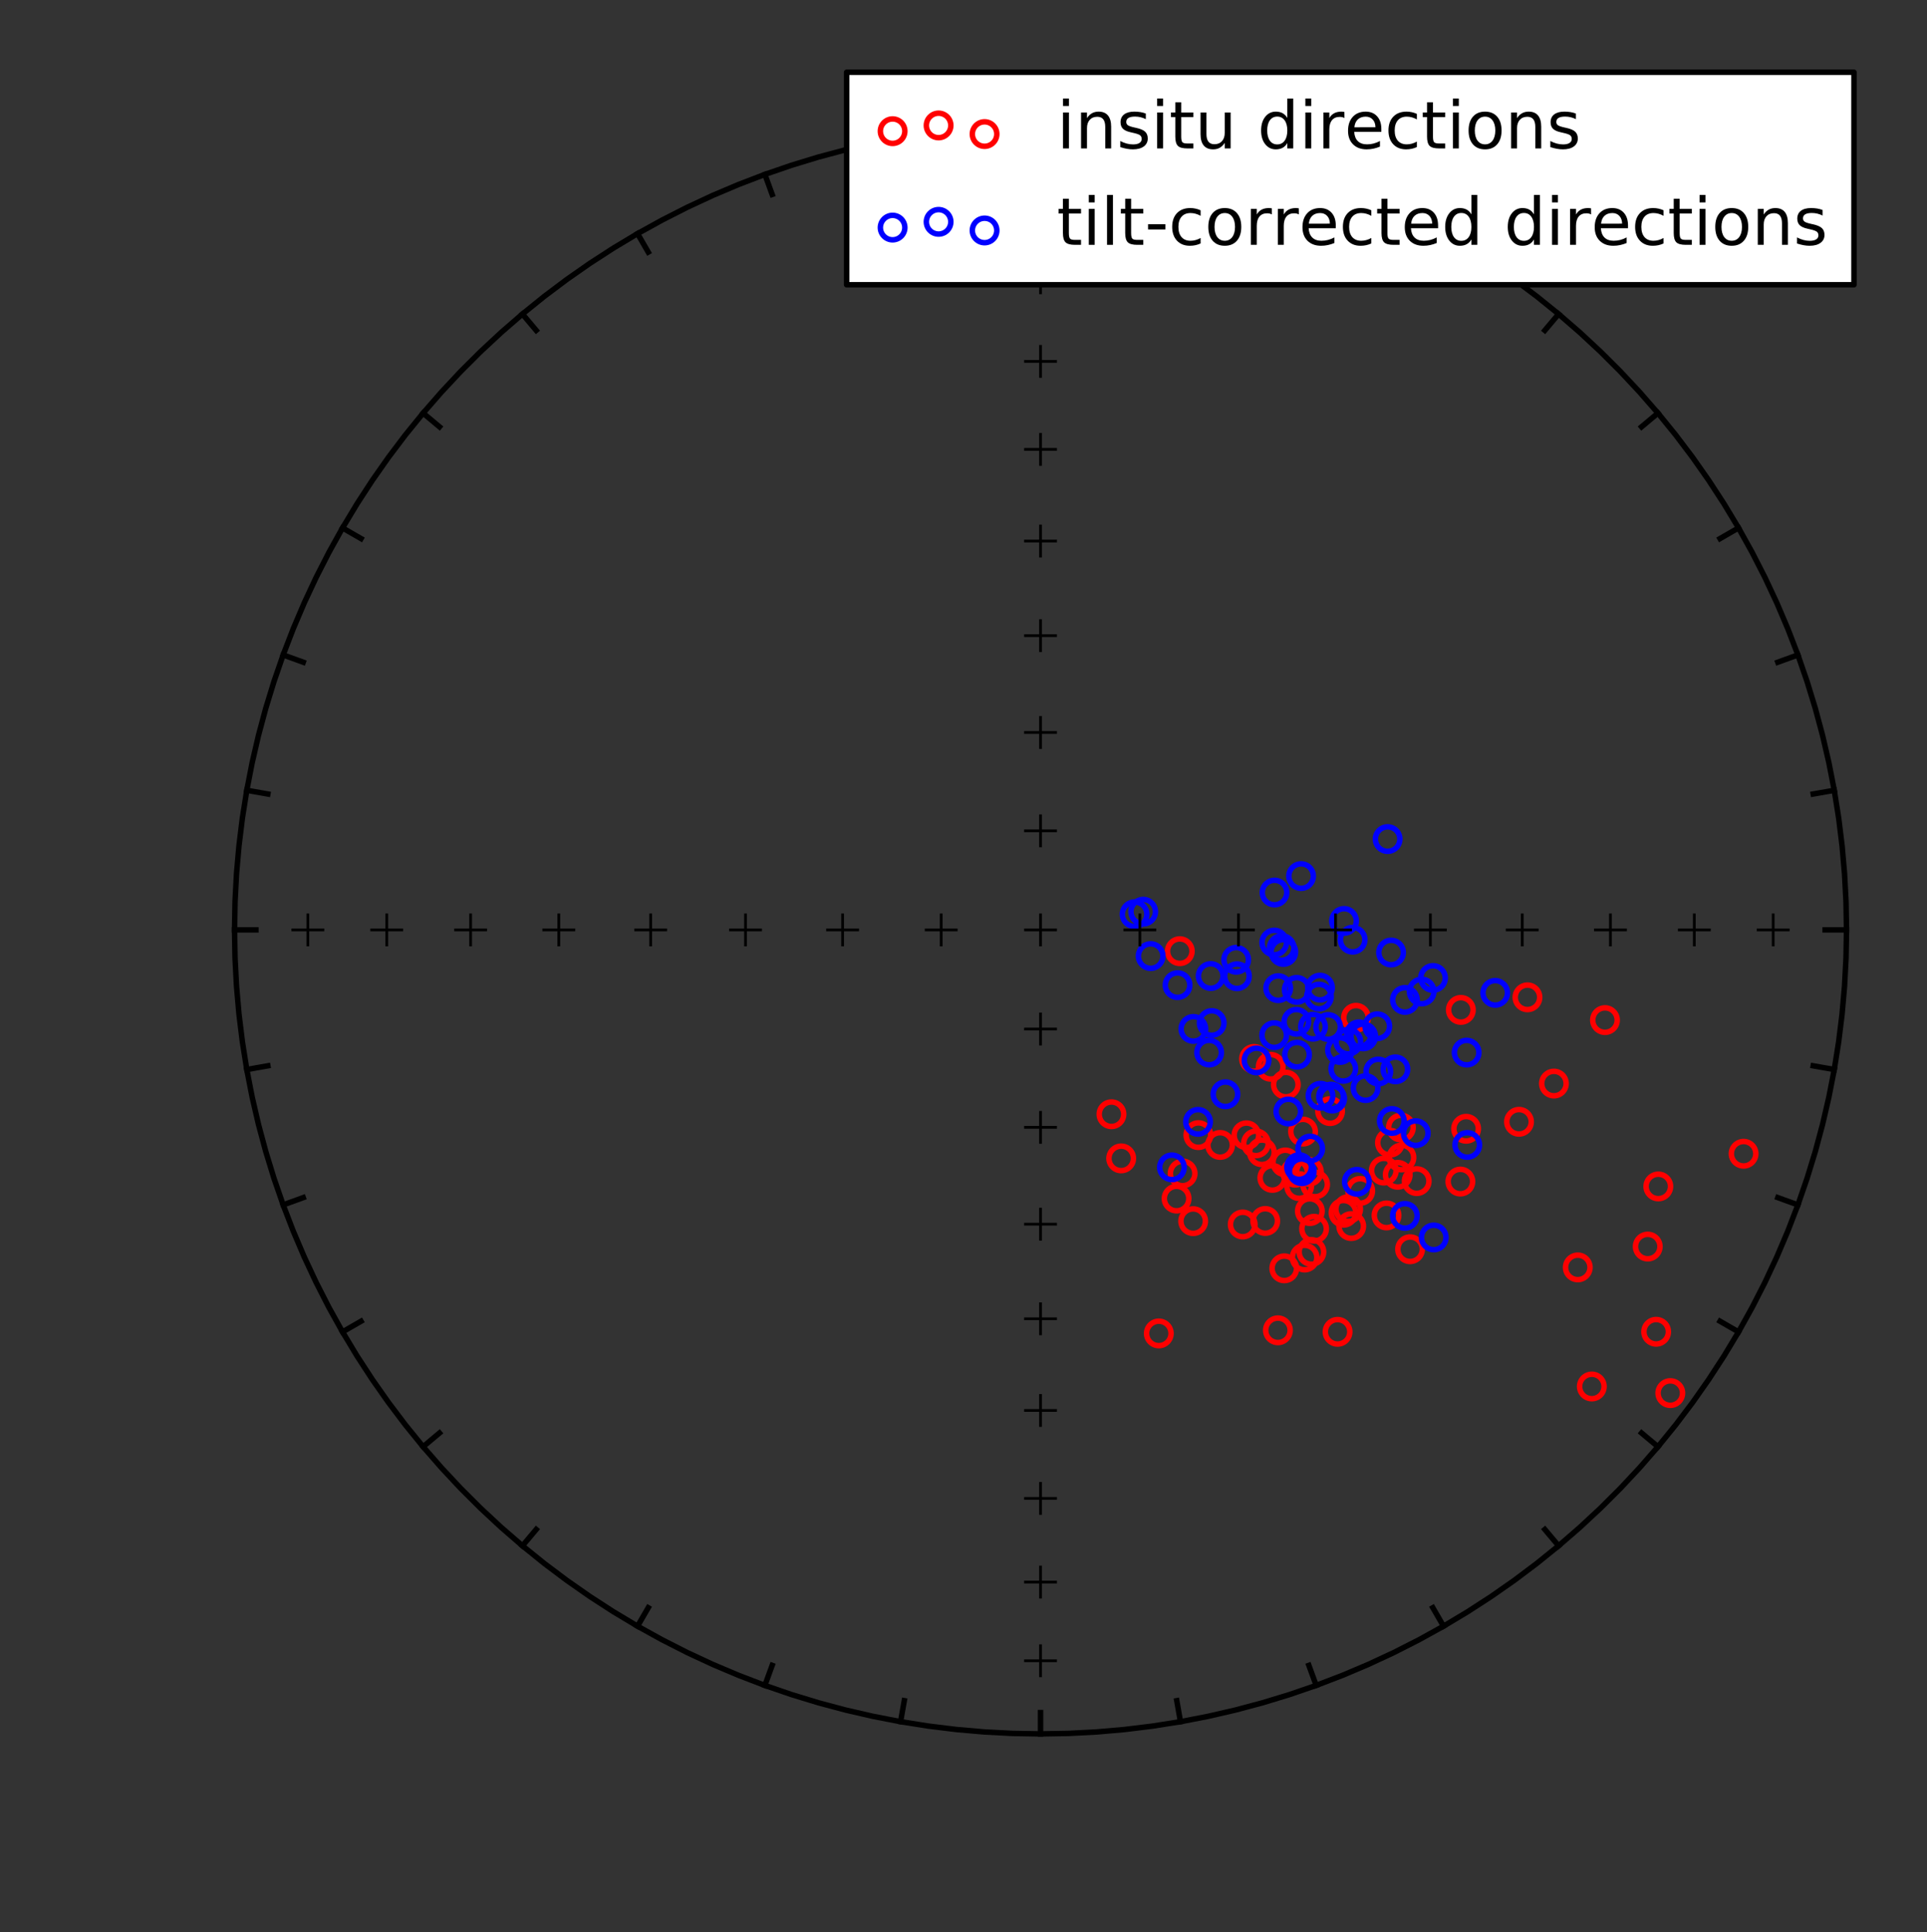 <?xml version="1.0" encoding="utf-8" standalone="no"?>
<!DOCTYPE svg PUBLIC "-//W3C//DTD SVG 1.1//EN"
  "http://www.w3.org/Graphics/SVG/1.1/DTD/svg11.dtd">
<!-- Created with matplotlib (http://matplotlib.org/) -->
<svg height="353pt" version="1.1" viewBox="0 0 352 353" width="352pt" xmlns="http://www.w3.org/2000/svg" xmlns:xlink="http://www.w3.org/1999/xlink">
 <rect x="0" y="0" width="352" height="353" fill="#333333" stroke="none"/>
 <defs>
  <style type="text/css">
*{stroke-linecap:butt;stroke-linejoin:round;stroke-miterlimit:100000;}
  </style>
 </defs>
 <g id="figure_1">
  <g id="patch_1">
   <path d="M 0 353.478 
L 352.449 353.478 
L 352.449 0 
L 0 0 
L 0 353.478 
z
" style="fill:none;"/>
  </g>
  <g id="axes_1">
   <g id="PathCollection_1">
    <defs>
     <path d="M 0 2.236 
C 0.593 2.236 1.162 2 1.581 1.581 
C 2 1.162 2.236 0.593 2.236 0 
C 2.236 -0.593 2 -1.162 1.581 -1.581 
C 1.162 -2 0.593 -2.236 0 -2.236 
C -0.593 -2.236 -1.162 -2 -1.581 -1.581 
C -2 -1.162 -2.236 -0.593 -2.236 0 
C -2.236 0.593 -2 1.162 -1.581 1.581 
C -1.162 2 -0.593 2.236 0 2.236 
z
" id="C0_0_0d53e12f10"/>
    </defs>
    <g clip-path="url(#p76d82f79b8)">
     <use style="fill:none;stroke:#ff0000;" x="239.556" xlink:href="#C0_0_0d53e12f10" y="228.74"/>
    </g>
    <g clip-path="url(#p76d82f79b8)">
     <use style="fill:none;stroke:#ff0000;" x="253.27" xlink:href="#C0_0_0d53e12f10" y="222.064"/>
    </g>
    <g clip-path="url(#p76d82f79b8)">
     <use style="fill:none;stroke:#ff0000;" x="237.316" xlink:href="#C0_0_0d53e12f10" y="216.71"/>
    </g>
    <g clip-path="url(#p76d82f79b8)">
     <use style="fill:none;stroke:#ff0000;" x="211.678" xlink:href="#C0_0_0d53e12f10" y="243.623"/>
    </g>
    <g clip-path="url(#p76d82f79b8)">
     <use style="fill:none;stroke:#ff0000;" x="217.952" xlink:href="#C0_0_0d53e12f10" y="223.11"/>
    </g>
    <g clip-path="url(#p76d82f79b8)">
     <use style="fill:none;stroke:#ff0000;" x="214.921" xlink:href="#C0_0_0d53e12f10" y="218.984"/>
    </g>
    <g clip-path="url(#p76d82f79b8)">
     <use style="fill:none;stroke:#ff0000;" x="240.23" xlink:href="#C0_0_0d53e12f10" y="216.405"/>
    </g>
    <g clip-path="url(#p76d82f79b8)">
     <use style="fill:none;stroke:#ff0000;" x="227.006" xlink:href="#C0_0_0d53e12f10" y="223.72"/>
    </g>
    <g clip-path="url(#p76d82f79b8)">
     <use style="fill:none;stroke:#ff0000;" x="222.877" xlink:href="#C0_0_0d53e12f10" y="209.186"/>
    </g>
    <g clip-path="url(#p76d82f79b8)">
     <use style="fill:none;stroke:#ff0000;" x="229.073" xlink:href="#C0_0_0d53e12f10" y="193.467"/>
    </g>
    <g clip-path="url(#p76d82f79b8)">
     <use style="fill:none;stroke:#ff0000;" x="230.51" xlink:href="#C0_0_0d53e12f10" y="210.53"/>
    </g>
    <g clip-path="url(#p76d82f79b8)">
     <use style="fill:none;stroke:#ff0000;" x="232.416" xlink:href="#C0_0_0d53e12f10" y="215.207"/>
    </g>
    <g clip-path="url(#p76d82f79b8)">
     <use style="fill:none;stroke:#ff0000;" x="232.124" xlink:href="#C0_0_0d53e12f10" y="194.912"/>
    </g>
    <g clip-path="url(#p76d82f79b8)">
     <use style="fill:none;stroke:#ff0000;" x="229.428" xlink:href="#C0_0_0d53e12f10" y="208.895"/>
    </g>
    <g clip-path="url(#p76d82f79b8)">
     <use style="fill:none;stroke:#ff0000;" x="216.028" xlink:href="#C0_0_0d53e12f10" y="214.399"/>
    </g>
    <g clip-path="url(#p76d82f79b8)">
     <use style="fill:none;stroke:#ff0000;" x="204.804" xlink:href="#C0_0_0d53e12f10" y="211.642"/>
    </g>
    <g clip-path="url(#p76d82f79b8)">
     <use style="fill:none;stroke:#ff0000;" x="203.028" xlink:href="#C0_0_0d53e12f10" y="203.577"/>
    </g>
    <g clip-path="url(#p76d82f79b8)">
     <use style="fill:none;stroke:#ff0000;" x="247.698" xlink:href="#C0_0_0d53e12f10" y="185.953"/>
    </g>
    <g clip-path="url(#p76d82f79b8)">
     <use style="fill:none;stroke:#ff0000;" x="252.78" xlink:href="#C0_0_0d53e12f10" y="213.872"/>
    </g>
    <g clip-path="url(#p76d82f79b8)">
     <use style="fill:none;stroke:#ff0000;" x="245.418" xlink:href="#C0_0_0d53e12f10" y="221.576"/>
    </g>
    <g clip-path="url(#p76d82f79b8)">
     <use style="fill:none;stroke:#ff0000;" x="227.679" xlink:href="#C0_0_0d53e12f10" y="207.423"/>
    </g>
    <g clip-path="url(#p76d82f79b8)">
     <use style="fill:none;stroke:#ff0000;" x="236.587" xlink:href="#C0_0_0d53e12f10" y="214.251"/>
    </g>
    <g clip-path="url(#p76d82f79b8)">
     <use style="fill:none;stroke:#ff0000;" x="244.331" xlink:href="#C0_0_0d53e12f10" y="243.33"/>
    </g>
    <g clip-path="url(#p76d82f79b8)">
     <use style="fill:none;stroke:#ff0000;" x="233.433" xlink:href="#C0_0_0d53e12f10" y="243.055"/>
    </g>
    <g clip-path="url(#p76d82f79b8)">
     <use style="fill:none;stroke:#ff0000;" x="238.31" xlink:href="#C0_0_0d53e12f10" y="229.761"/>
    </g>
    <g clip-path="url(#p76d82f79b8)">
     <use style="fill:none;stroke:#ff0000;" x="239.27" xlink:href="#C0_0_0d53e12f10" y="221.267"/>
    </g>
    <g clip-path="url(#p76d82f79b8)">
     <use style="fill:none;stroke:#ff0000;" x="267.811" xlink:href="#C0_0_0d53e12f10" y="206.234"/>
    </g>
    <g clip-path="url(#p76d82f79b8)">
     <use style="fill:none;stroke:#ff0000;" x="253.904" xlink:href="#C0_0_0d53e12f10" y="208.775"/>
    </g>
    <g clip-path="url(#p76d82f79b8)">
     <use style="fill:none;stroke:#ff0000;" x="255.903" xlink:href="#C0_0_0d53e12f10" y="206.009"/>
    </g>
    <g clip-path="url(#p76d82f79b8)">
     <use style="fill:none;stroke:#ff0000;" x="240.041" xlink:href="#C0_0_0d53e12f10" y="224.5"/>
    </g>
    <g clip-path="url(#p76d82f79b8)">
     <use style="fill:none;stroke:#ff0000;" x="234.783" xlink:href="#C0_0_0d53e12f10" y="212.382"/>
    </g>
    <g clip-path="url(#p76d82f79b8)">
     <use style="fill:none;stroke:#ff0000;" x="231.116" xlink:href="#C0_0_0d53e12f10" y="223.077"/>
    </g>
    <g clip-path="url(#p76d82f79b8)">
     <use style="fill:none;stroke:#ff0000;" x="218.907" xlink:href="#C0_0_0d53e12f10" y="207.394"/>
    </g>
    <g clip-path="url(#p76d82f79b8)">
     <use style="fill:none;stroke:#ff0000;" x="246.825" xlink:href="#C0_0_0d53e12f10" y="224.012"/>
    </g>
    <g clip-path="url(#p76d82f79b8)">
     <use style="fill:none;stroke:#ff0000;" x="302.92" xlink:href="#C0_0_0d53e12f10" y="216.768"/>
    </g>
    <g clip-path="url(#p76d82f79b8)">
     <use style="fill:none;stroke:#ff0000;" x="255.321" xlink:href="#C0_0_0d53e12f10" y="214.643"/>
    </g>
    <g clip-path="url(#p76d82f79b8)">
     <use style="fill:none;stroke:#ff0000;" x="234.6" xlink:href="#C0_0_0d53e12f10" y="231.729"/>
    </g>
    <g clip-path="url(#p76d82f79b8)">
     <use style="fill:none;stroke:#ff0000;" x="266.764" xlink:href="#C0_0_0d53e12f10" y="215.877"/>
    </g>
    <g clip-path="url(#p76d82f79b8)">
     <use style="fill:none;stroke:#ff0000;" x="290.777" xlink:href="#C0_0_0d53e12f10" y="253.318"/>
    </g>
    <g clip-path="url(#p76d82f79b8)">
     <use style="fill:none;stroke:#ff0000;" x="283.85" xlink:href="#C0_0_0d53e12f10" y="197.971"/>
    </g>
    <g clip-path="url(#p76d82f79b8)">
     <use style="fill:none;stroke:#ff0000;" x="302.524" xlink:href="#C0_0_0d53e12f10" y="243.32"/>
    </g>
    <g clip-path="url(#p76d82f79b8)">
     <use style="fill:none;stroke:#ff0000;" x="305.111" xlink:href="#C0_0_0d53e12f10" y="254.523"/>
    </g>
    <g clip-path="url(#p76d82f79b8)">
     <use style="fill:none;stroke:#ff0000;" x="277.474" xlink:href="#C0_0_0d53e12f10" y="204.956"/>
    </g>
    <g clip-path="url(#p76d82f79b8)">
     <use style="fill:none;stroke:#ff0000;" x="300.987" xlink:href="#C0_0_0d53e12f10" y="227.754"/>
    </g>
    <g clip-path="url(#p76d82f79b8)">
     <use style="fill:none;stroke:#ff0000;" x="318.496" xlink:href="#C0_0_0d53e12f10" y="210.793"/>
    </g>
    <g clip-path="url(#p76d82f79b8)">
     <use style="fill:none;stroke:#ff0000;" x="293.176" xlink:href="#C0_0_0d53e12f10" y="186.377"/>
    </g>
    <g clip-path="url(#p76d82f79b8)">
     <use style="fill:none;stroke:#ff0000;" x="258.785" xlink:href="#C0_0_0d53e12f10" y="215.796"/>
    </g>
    <g clip-path="url(#p76d82f79b8)">
     <use style="fill:none;stroke:#ff0000;" x="239.09" xlink:href="#C0_0_0d53e12f10" y="214.092"/>
    </g>
    <g clip-path="url(#p76d82f79b8)">
     <use style="fill:none;stroke:#ff0000;" x="255.998" xlink:href="#C0_0_0d53e12f10" y="211.483"/>
    </g>
    <g clip-path="url(#p76d82f79b8)">
     <use style="fill:none;stroke:#ff0000;" x="266.851" xlink:href="#C0_0_0d53e12f10" y="184.513"/>
    </g>
    <g clip-path="url(#p76d82f79b8)">
     <use style="fill:none;stroke:#ff0000;" x="279.019" xlink:href="#C0_0_0d53e12f10" y="182.215"/>
    </g>
    <g clip-path="url(#p76d82f79b8)">
     <use style="fill:none;stroke:#ff0000;" x="242.962" xlink:href="#C0_0_0d53e12f10" y="203.003"/>
    </g>
    <g clip-path="url(#p76d82f79b8)">
     <use style="fill:none;stroke:#ff0000;" x="288.21" xlink:href="#C0_0_0d53e12f10" y="231.561"/>
    </g>
    <g clip-path="url(#p76d82f79b8)">
     <use style="fill:none;stroke:#ff0000;" x="257.575" xlink:href="#C0_0_0d53e12f10" y="228.241"/>
    </g>
    <g clip-path="url(#p76d82f79b8)">
     <use style="fill:none;stroke:#ff0000;" x="238.026" xlink:href="#C0_0_0d53e12f10" y="206.746"/>
    </g>
    <g clip-path="url(#p76d82f79b8)">
     <use style="fill:none;stroke:#ff0000;" x="234.879" xlink:href="#C0_0_0d53e12f10" y="198.162"/>
    </g>
    <g clip-path="url(#p76d82f79b8)">
     <use style="fill:none;stroke:#ff0000;" x="246.261" xlink:href="#C0_0_0d53e12f10" y="220.913"/>
    </g>
    <g clip-path="url(#p76d82f79b8)">
     <use style="fill:none;stroke:#ff0000;" x="248.467" xlink:href="#C0_0_0d53e12f10" y="217.588"/>
    </g>
    <g clip-path="url(#p76d82f79b8)">
     <use style="fill:none;stroke:#ff0000;" x="215.51" xlink:href="#C0_0_0d53e12f10" y="173.784"/>
    </g>
   </g>
   <g id="PathCollection_2">
    <defs>
     <path d="M 0 2.236 
C 0.593 2.236 1.162 2 1.581 1.581 
C 2 1.162 2.236 0.593 2.236 0 
C 2.236 -0.593 2 -1.162 1.581 -1.581 
C 1.162 -2 0.593 -2.236 0 -2.236 
C -0.593 -2.236 -1.162 -2 -1.581 -1.581 
C -2 -1.162 -2.236 -0.593 -2.236 0 
C -2.236 0.593 -2 1.162 -1.581 1.581 
C -1.162 2 -0.593 2.236 0 2.236 
z
" id="C1_0_b4e0b4e8f9"/>
    </defs>
    <g clip-path="url(#p76d82f79b8)">
     <use style="fill:none;stroke:#0000ff;" x="241.217" xlink:href="#C1_0_b4e0b4e8f9" y="200.2"/>
    </g>
    <g clip-path="url(#p76d82f79b8)">
     <use style="fill:none;stroke:#0000ff;" x="254.896" xlink:href="#C1_0_b4e0b4e8f9" y="195.377"/>
    </g>
    <g clip-path="url(#p76d82f79b8)">
     <use style="fill:none;stroke:#0000ff;" x="239.844" xlink:href="#C1_0_b4e0b4e8f9" y="187.583"/>
    </g>
    <g clip-path="url(#p76d82f79b8)">
     <use style="fill:none;stroke:#0000ff;" x="214.073" xlink:href="#C1_0_b4e0b4e8f9" y="213.281"/>
    </g>
    <g clip-path="url(#p76d82f79b8)">
     <use style="fill:none;stroke:#0000ff;" x="220.873" xlink:href="#C1_0_b4e0b4e8f9" y="192.31"/>
    </g>
    <g clip-path="url(#p76d82f79b8)">
     <use style="fill:none;stroke:#0000ff;" x="217.989" xlink:href="#C1_0_b4e0b4e8f9" y="187.989"/>
    </g>
    <g clip-path="url(#p76d82f79b8)">
     <use style="fill:none;stroke:#0000ff;" x="242.609" xlink:href="#C1_0_b4e0b4e8f9" y="187.643"/>
    </g>
    <g clip-path="url(#p76d82f79b8)">
     <use style="fill:none;stroke:#0000ff;" x="229.527" xlink:href="#C1_0_b4e0b4e8f9" y="193.742"/>
    </g>
    <g clip-path="url(#p76d82f79b8)">
     <use style="fill:none;stroke:#0000ff;" x="225.953" xlink:href="#C1_0_b4e0b4e8f9" y="178.363"/>
    </g>
    <g clip-path="url(#p76d82f79b8)">
     <use style="fill:none;stroke:#0000ff;" x="232.815" xlink:href="#C1_0_b4e0b4e8f9" y="163.069"/>
    </g>
    <g clip-path="url(#p76d82f79b8)">
     <use style="fill:none;stroke:#0000ff;" x="233.49" xlink:href="#C1_0_b4e0b4e8f9" y="180.541"/>
    </g>
    <g clip-path="url(#p76d82f79b8)">
     <use style="fill:none;stroke:#0000ff;" x="236.876" xlink:href="#C1_0_b4e0b4e8f9" y="180.853"/>
    </g>
    <g clip-path="url(#p76d82f79b8)">
     <use style="fill:none;stroke:#0000ff;" x="237.666" xlink:href="#C1_0_b4e0b4e8f9" y="160.066"/>
    </g>
    <g clip-path="url(#p76d82f79b8)">
     <use style="fill:none;stroke:#0000ff;" x="234.42" xlink:href="#C1_0_b4e0b4e8f9" y="173.927"/>
    </g>
    <g clip-path="url(#p76d82f79b8)">
     <use style="fill:none;stroke:#0000ff;" x="221.156" xlink:href="#C1_0_b4e0b4e8f9" y="178.327"/>
    </g>
    <g clip-path="url(#p76d82f79b8)">
     <use style="fill:none;stroke:#0000ff;" x="210.187" xlink:href="#C1_0_b4e0b4e8f9" y="174.682"/>
    </g>
    <g clip-path="url(#p76d82f79b8)">
     <use style="fill:none;stroke:#0000ff;" x="208.827" xlink:href="#C1_0_b4e0b4e8f9" y="166.567"/>
    </g>
    <g clip-path="url(#p76d82f79b8)">
     <use style="fill:none;stroke:#0000ff;" x="253.474" xlink:href="#C1_0_b4e0b4e8f9" y="153.304"/>
    </g>
    <g clip-path="url(#p76d82f79b8)">
     <use style="fill:none;stroke:#0000ff;" x="256.634" xlink:href="#C1_0_b4e0b4e8f9" y="182.689"/>
    </g>
    <g clip-path="url(#p76d82f79b8)">
     <use style="fill:none;stroke:#0000ff;" x="249.02" xlink:href="#C1_0_b4e0b4e8f9" y="189.351"/>
    </g>
    <g clip-path="url(#p76d82f79b8)">
     <use style="fill:none;stroke:#0000ff;" x="232.764" xlink:href="#C1_0_b4e0b4e8f9" y="172.207"/>
    </g>
    <g clip-path="url(#p76d82f79b8)">
     <use style="fill:none;stroke:#0000ff;" x="241.119" xlink:href="#C1_0_b4e0b4e8f9" y="180.448"/>
    </g>
    <g clip-path="url(#p76d82f79b8)">
     <use style="fill:none;stroke:#0000ff;" x="247.854" xlink:href="#C1_0_b4e0b4e8f9" y="215.923"/>
    </g>
    <g clip-path="url(#p76d82f79b8)">
     <use style="fill:none;stroke:#0000ff;" x="237.786" xlink:href="#C1_0_b4e0b4e8f9" y="213.985"/>
    </g>
    <g clip-path="url(#p76d82f79b8)">
     <use style="fill:none;stroke:#0000ff;" x="243.338" xlink:href="#C1_0_b4e0b4e8f9" y="200.708"/>
    </g>
    <g clip-path="url(#p76d82f79b8)">
     <use style="fill:none;stroke:#0000ff;" x="244.776" xlink:href="#C1_0_b4e0b4e8f9" y="191.842"/>
    </g>
    <g clip-path="url(#p76d82f79b8)">
     <use style="fill:none;stroke:#0000ff;" x="273.131" xlink:href="#C1_0_b4e0b4e8f9" y="181.399"/>
    </g>
    <g clip-path="url(#p76d82f79b8)">
     <use style="fill:none;stroke:#0000ff;" x="259.692" xlink:href="#C1_0_b4e0b4e8f9" y="181.151"/>
    </g>
    <g clip-path="url(#p76d82f79b8)">
     <use style="fill:none;stroke:#0000ff;" x="261.768" xlink:href="#C1_0_b4e0b4e8f9" y="178.683"/>
    </g>
    <g clip-path="url(#p76d82f79b8)">
     <use style="fill:none;stroke:#0000ff;" x="245.376" xlink:href="#C1_0_b4e0b4e8f9" y="195.28"/>
    </g>
    <g clip-path="url(#p76d82f79b8)">
     <use style="fill:none;stroke:#0000ff;" x="240.933" xlink:href="#C1_0_b4e0b4e8f9" y="182.083"/>
    </g>
    <g clip-path="url(#p76d82f79b8)">
     <use style="fill:none;stroke:#0000ff;" x="236.926" xlink:href="#C1_0_b4e0b4e8f9" y="192.701"/>
    </g>
    <g clip-path="url(#p76d82f79b8)">
     <use style="fill:none;stroke:#0000ff;" x="225.81" xlink:href="#C1_0_b4e0b4e8f9" y="175.356"/>
    </g>
    <g clip-path="url(#p76d82f79b8)">
     <use style="fill:none;stroke:#0000ff;" x="251.768" xlink:href="#C1_0_b4e0b4e8f9" y="195.776"/>
    </g>
    <g clip-path="url(#p76d82f79b8)">
     <use style="fill:none;stroke:#0000ff;" x="267.913" xlink:href="#C1_0_b4e0b4e8f9" y="192.317"/>
    </g>
    <g clip-path="url(#p76d82f79b8)">
     <use style="fill:none;stroke:#0000ff;" x="236.8" xlink:href="#C1_0_b4e0b4e8f9" y="186.685"/>
    </g>
    <g clip-path="url(#p76d82f79b8)">
     <use style="fill:none;stroke:#0000ff;" x="218.839" xlink:href="#C1_0_b4e0b4e8f9" y="204.968"/>
    </g>
    <g clip-path="url(#p76d82f79b8)">
     <use style="fill:none;stroke:#0000ff;" x="246.294" xlink:href="#C1_0_b4e0b4e8f9" y="190.317"/>
    </g>
    <g clip-path="url(#p76d82f79b8)">
     <use style="fill:none;stroke:#0000ff;" x="256.622" xlink:href="#C1_0_b4e0b4e8f9" y="222.152"/>
    </g>
    <g clip-path="url(#p76d82f79b8)">
     <use style="fill:none;stroke:#0000ff;" x="245.513" xlink:href="#C1_0_b4e0b4e8f9" y="168.258"/>
    </g>
    <g clip-path="url(#p76d82f79b8)">
     <use style="fill:none;stroke:#0000ff;" x="254.24" xlink:href="#C1_0_b4e0b4e8f9" y="204.807"/>
    </g>
    <g clip-path="url(#p76d82f79b8)">
     <use style="fill:none;stroke:#0000ff;" x="261.897" xlink:href="#C1_0_b4e0b4e8f9" y="226.091"/>
    </g>
    <g clip-path="url(#p76d82f79b8)">
     <use style="fill:none;stroke:#0000ff;" x="248.23" xlink:href="#C1_0_b4e0b4e8f9" y="188.978"/>
    </g>
    <g clip-path="url(#p76d82f79b8)">
     <use style="fill:none;stroke:#0000ff;" x="258.616" xlink:href="#C1_0_b4e0b4e8f9" y="207.032"/>
    </g>
    <g clip-path="url(#p76d82f79b8)">
     <use style="fill:none;stroke:#0000ff;" x="251.586" xlink:href="#C1_0_b4e0b4e8f9" y="187.499"/>
    </g>
    <g clip-path="url(#p76d82f79b8)">
     <use style="fill:none;stroke:#0000ff;" x="254.105" xlink:href="#C1_0_b4e0b4e8f9" y="174.031"/>
    </g>
    <g clip-path="url(#p76d82f79b8)">
     <use style="fill:none;stroke:#0000ff;" x="249.45" xlink:href="#C1_0_b4e0b4e8f9" y="198.796"/>
    </g>
    <g clip-path="url(#p76d82f79b8)">
     <use style="fill:none;stroke:#0000ff;" x="223.85" xlink:href="#C1_0_b4e0b4e8f9" y="199.928"/>
    </g>
    <g clip-path="url(#p76d82f79b8)">
     <use style="fill:none;stroke:#0000ff;" x="243.144" xlink:href="#C1_0_b4e0b4e8f9" y="200.349"/>
    </g>
    <g clip-path="url(#p76d82f79b8)">
     <use style="fill:none;stroke:#0000ff;" x="234.124" xlink:href="#C1_0_b4e0b4e8f9" y="173.205"/>
    </g>
    <g clip-path="url(#p76d82f79b8)">
     <use style="fill:none;stroke:#0000ff;" x="247.084" xlink:href="#C1_0_b4e0b4e8f9" y="171.688"/>
    </g>
    <g clip-path="url(#p76d82f79b8)">
     <use style="fill:none;stroke:#0000ff;" x="232.758" xlink:href="#C1_0_b4e0b4e8f9" y="189.13"/>
    </g>
    <g clip-path="url(#p76d82f79b8)">
     <use style="fill:none;stroke:#0000ff;" x="268.024" xlink:href="#C1_0_b4e0b4e8f9" y="209.188"/>
    </g>
    <g clip-path="url(#p76d82f79b8)">
     <use style="fill:none;stroke:#0000ff;" x="235.337" xlink:href="#C1_0_b4e0b4e8f9" y="203.076"/>
    </g>
    <g clip-path="url(#p76d82f79b8)">
     <use style="fill:none;stroke:#0000ff;" x="215.102" xlink:href="#C1_0_b4e0b4e8f9" y="179.99"/>
    </g>
    <g clip-path="url(#p76d82f79b8)">
     <use style="fill:none;stroke:#0000ff;" x="221.343" xlink:href="#C1_0_b4e0b4e8f9" y="186.912"/>
    </g>
    <g clip-path="url(#p76d82f79b8)">
     <use style="fill:none;stroke:#0000ff;" x="237.304" xlink:href="#C1_0_b4e0b4e8f9" y="213.235"/>
    </g>
    <g clip-path="url(#p76d82f79b8)">
     <use style="fill:none;stroke:#0000ff;" x="239.331" xlink:href="#C1_0_b4e0b4e8f9" y="209.842"/>
    </g>
    <g clip-path="url(#p76d82f79b8)">
     <use style="fill:none;stroke:#0000ff;" x="207.254" xlink:href="#C1_0_b4e0b4e8f9" y="167.031"/>
    </g>
   </g>
   <g id="line2d_1">
    <path clip-path="url(#p76d82f79b8)" d="M 190.071 23.008 
L 192.64 23.03 
L 195.209 23.097 
L 200.341 23.365 
L 205.46 23.812 
L 210.561 24.437 
L 215.636 25.239 
L 220.681 26.218 
L 225.688 27.371 
L 230.652 28.698 
L 235.566 30.197 
L 240.425 31.866 
L 245.223 33.704 
L 249.953 35.707 
L 254.611 37.874 
L 259.189 40.202 
L 263.684 42.687 
L 268.089 45.328 
L 272.399 48.121 
L 276.608 51.062 
L 280.712 54.147 
L 284.706 57.374 
L 288.585 60.738 
L 292.343 64.234 
L 295.977 67.86 
L 299.481 71.61 
L 302.853 75.479 
L 306.087 79.464 
L 309.18 83.559 
L 312.127 87.759 
L 314.926 92.059 
L 317.573 96.454 
L 320.064 100.938 
L 322.397 105.507 
L 324.569 110.153 
L 326.577 114.873 
L 328.419 119.66 
L 330.092 124.508 
L 331.594 129.411 
L 332.924 134.364 
L 334.08 139.359 
L 335.061 144.392 
L 335.865 149.457 
L 336.491 154.546 
L 336.939 159.653 
L 337.208 164.774 
L 337.297 169.9 
L 337.208 175.026 
L 336.939 180.147 
L 336.491 185.254 
L 335.865 190.343 
L 335.061 195.408 
L 334.08 200.441 
L 332.924 205.436 
L 331.594 210.389 
L 330.092 215.292 
L 328.419 220.14 
L 326.577 224.927 
L 324.569 229.647 
L 322.397 234.293 
L 320.064 238.862 
L 317.573 243.346 
L 314.926 247.741 
L 312.127 252.041 
L 309.18 256.241 
L 306.087 260.336 
L 302.853 264.321 
L 299.481 268.19 
L 295.977 271.94 
L 292.343 275.566 
L 288.585 279.062 
L 284.706 282.426 
L 280.712 285.653 
L 276.608 288.738 
L 272.399 291.679 
L 268.089 294.472 
L 263.684 297.113 
L 259.189 299.598 
L 254.611 301.926 
L 249.953 304.093 
L 245.223 306.096 
L 240.425 307.934 
L 235.566 309.603 
L 230.652 311.102 
L 225.688 312.429 
L 220.681 313.582 
L 215.636 314.561 
L 210.561 315.363 
L 205.46 315.988 
L 200.341 316.435 
L 195.209 316.703 
L 190.071 316.792 
L 184.933 316.703 
L 179.801 316.435 
L 174.681 315.988 
L 169.581 315.363 
L 164.505 314.561 
L 159.461 313.582 
L 154.453 312.429 
L 149.49 311.102 
L 144.575 309.603 
L 139.716 307.934 
L 134.919 306.096 
L 130.188 304.093 
L 125.531 301.926 
L 120.952 299.598 
L 116.457 297.113 
L 112.053 294.472 
L 107.743 291.679 
L 103.533 288.738 
L 99.429 285.653 
L 95.435 282.426 
L 91.557 279.062 
L 87.799 275.566 
L 84.165 271.94 
L 80.66 268.19 
L 77.289 264.321 
L 74.055 260.336 
L 70.962 256.241 
L 68.014 252.041 
L 65.216 247.741 
L 62.569 243.346 
L 60.077 238.862 
L 57.744 234.293 
L 55.573 229.647 
L 53.565 224.927 
L 51.723 220.14 
L 50.05 215.292 
L 48.547 210.389 
L 47.217 205.436 
L 46.061 200.441 
L 45.081 195.408 
L 44.277 190.343 
L 43.651 185.254 
L 43.203 180.147 
L 42.934 175.026 
L 42.844 169.9 
L 42.934 164.774 
L 43.203 159.653 
L 43.651 154.546 
L 44.277 149.457 
L 45.081 144.392 
L 46.061 139.359 
L 47.217 134.364 
L 48.547 129.411 
L 50.05 124.508 
L 51.723 119.66 
L 53.565 114.873 
L 55.573 110.153 
L 57.744 105.507 
L 60.077 100.938 
L 62.569 96.454 
L 65.216 92.059 
L 68.014 87.759 
L 70.962 83.559 
L 74.055 79.464 
L 77.289 75.479 
L 80.66 71.61 
L 84.165 67.86 
L 87.799 64.234 
L 91.557 60.738 
L 95.435 57.374 
L 99.429 54.147 
L 103.533 51.062 
L 107.743 48.121 
L 112.053 45.328 
L 116.457 42.687 
L 120.952 40.202 
L 125.531 37.874 
L 130.188 35.707 
L 134.919 33.704 
L 139.716 31.866 
L 144.575 30.197 
L 149.49 28.698 
L 154.453 27.371 
L 159.461 26.218 
L 164.505 25.239 
L 169.581 24.437 
L 174.681 23.812 
L 179.801 23.365 
L 184.933 23.097 
L 190.071 23.008 
L 190.071 23.008 
" style="fill:none;stroke:#000000;stroke-linecap:square;"/>
   </g>
   <g id="line2d_2">
    <defs>
     <path d="M -3 0 
L 3 0 
M 0 3 
L 0 -3 
" id="m263db8dc1f" style="stroke:#000000;stroke-width:0.5;"/>
    </defs>
    <g clip-path="url(#p76d82f79b8)">
     <use style="stroke:#000000;stroke-width:0.5;" x="190.071" xlink:href="#m263db8dc1f" y="36.369"/>
     <use style="stroke:#000000;stroke-width:0.5;" x="190.071" xlink:href="#m263db8dc1f" y="50.747"/>
     <use style="stroke:#000000;stroke-width:0.5;" x="190.071" xlink:href="#m263db8dc1f" y="66.031"/>
     <use style="stroke:#000000;stroke-width:0.5;" x="190.071" xlink:href="#m263db8dc1f" y="82.106"/>
     <use style="stroke:#000000;stroke-width:0.5;" x="190.071" xlink:href="#m263db8dc1f" y="98.85"/>
     <use style="stroke:#000000;stroke-width:0.5;" x="190.071" xlink:href="#m263db8dc1f" y="116.134"/>
     <use style="stroke:#000000;stroke-width:0.5;" x="190.071" xlink:href="#m263db8dc1f" y="133.827"/>
     <use style="stroke:#000000;stroke-width:0.5;" x="190.071" xlink:href="#m263db8dc1f" y="151.795"/>
     <use style="stroke:#000000;stroke-width:0.5;" x="190.071" xlink:href="#m263db8dc1f" y="169.9"/>
    </g>
   </g>
   <g id="line2d_3">
    <g clip-path="url(#p76d82f79b8)">
     <use style="stroke:#000000;stroke-width:0.5;" x="323.905" xlink:href="#m263db8dc1f" y="169.9"/>
     <use style="stroke:#000000;stroke-width:0.5;" x="309.495" xlink:href="#m263db8dc1f" y="169.9"/>
     <use style="stroke:#000000;stroke-width:0.5;" x="294.176" xlink:href="#m263db8dc1f" y="169.9"/>
     <use style="stroke:#000000;stroke-width:0.5;" x="278.064" xlink:href="#m263db8dc1f" y="169.9"/>
     <use style="stroke:#000000;stroke-width:0.5;" x="261.283" xlink:href="#m263db8dc1f" y="169.9"/>
     <use style="stroke:#000000;stroke-width:0.5;" x="243.959" xlink:href="#m263db8dc1f" y="169.9"/>
     <use style="stroke:#000000;stroke-width:0.5;" x="226.226" xlink:href="#m263db8dc1f" y="169.9"/>
     <use style="stroke:#000000;stroke-width:0.5;" x="208.217" xlink:href="#m263db8dc1f" y="169.9"/>
    </g>
   </g>
   <g id="line2d_4">
    <g clip-path="url(#p76d82f79b8)">
     <use style="stroke:#000000;stroke-width:0.5;" x="190.071" xlink:href="#m263db8dc1f" y="303.431"/>
     <use style="stroke:#000000;stroke-width:0.5;" x="190.071" xlink:href="#m263db8dc1f" y="289.053"/>
     <use style="stroke:#000000;stroke-width:0.5;" x="190.071" xlink:href="#m263db8dc1f" y="273.769"/>
     <use style="stroke:#000000;stroke-width:0.5;" x="190.071" xlink:href="#m263db8dc1f" y="257.694"/>
     <use style="stroke:#000000;stroke-width:0.5;" x="190.071" xlink:href="#m263db8dc1f" y="240.95"/>
     <use style="stroke:#000000;stroke-width:0.5;" x="190.071" xlink:href="#m263db8dc1f" y="223.666"/>
     <use style="stroke:#000000;stroke-width:0.5;" x="190.071" xlink:href="#m263db8dc1f" y="205.973"/>
     <use style="stroke:#000000;stroke-width:0.5;" x="190.071" xlink:href="#m263db8dc1f" y="188.005"/>
    </g>
   </g>
   <g id="line2d_5">
    <g clip-path="url(#p76d82f79b8)">
     <use style="stroke:#000000;stroke-width:0.5;" x="56.236" xlink:href="#m263db8dc1f" y="169.9"/>
     <use style="stroke:#000000;stroke-width:0.5;" x="70.646" xlink:href="#m263db8dc1f" y="169.9"/>
     <use style="stroke:#000000;stroke-width:0.5;" x="85.966" xlink:href="#m263db8dc1f" y="169.9"/>
     <use style="stroke:#000000;stroke-width:0.5;" x="102.077" xlink:href="#m263db8dc1f" y="169.9"/>
     <use style="stroke:#000000;stroke-width:0.5;" x="118.859" xlink:href="#m263db8dc1f" y="169.9"/>
     <use style="stroke:#000000;stroke-width:0.5;" x="136.182" xlink:href="#m263db8dc1f" y="169.9"/>
     <use style="stroke:#000000;stroke-width:0.5;" x="153.915" xlink:href="#m263db8dc1f" y="169.9"/>
     <use style="stroke:#000000;stroke-width:0.5;" x="171.924" xlink:href="#m263db8dc1f" y="169.9"/>
    </g>
   </g>
   <g id="line2d_6">
    <path clip-path="url(#p76d82f79b8)" d="M 190.071 23.008 
L 190.071 24.295 
L 190.071 25.594 
L 190.071 26.903 
" style="fill:none;stroke:#000000;stroke-linecap:square;"/>
   </g>
   <g id="line2d_7">
    <path clip-path="url(#p76d82f79b8)" d="M 215.636 25.239 
L 215.412 26.507 
L 215.186 27.786 
L 214.958 29.076 
" style="fill:none;stroke:#000000;stroke-linecap:square;"/>
   </g>
   <g id="line2d_8">
    <path clip-path="url(#p76d82f79b8)" d="M 240.425 31.866 
L 239.984 33.076 
L 239.539 34.296 
L 239.09 35.527 
" style="fill:none;stroke:#000000;stroke-linecap:square;"/>
   </g>
   <g id="line2d_9">
    <path clip-path="url(#p76d82f79b8)" d="M 263.684 42.687 
L 263.039 43.802 
L 262.388 44.927 
L 261.732 46.061 
" style="fill:none;stroke:#000000;stroke-linecap:square;"/>
   </g>
   <g id="line2d_10">
    <path clip-path="url(#p76d82f79b8)" d="M 284.706 57.374 
L 283.877 58.36 
L 283.04 59.355 
L 282.196 60.358 
" style="fill:none;stroke:#000000;stroke-linecap:square;"/>
   </g>
   <g id="line2d_11">
    <path clip-path="url(#p76d82f79b8)" d="M 302.853 75.479 
L 301.864 76.307 
L 300.867 77.142 
L 299.862 77.983 
" style="fill:none;stroke:#000000;stroke-linecap:square;"/>
   </g>
   <g id="line2d_12">
    <path clip-path="url(#p76d82f79b8)" d="M 317.573 96.454 
L 316.455 97.098 
L 315.328 97.747 
L 314.191 98.402 
" style="fill:none;stroke:#000000;stroke-linecap:square;"/>
   </g>
   <g id="line2d_13">
    <path clip-path="url(#p76d82f79b8)" d="M 328.419 119.66 
L 327.206 120.1 
L 325.983 120.544 
L 324.75 120.992 
" style="fill:none;stroke:#000000;stroke-linecap:square;"/>
   </g>
   <g id="line2d_14">
    <path clip-path="url(#p76d82f79b8)" d="M 335.061 144.392 
L 333.79 144.616 
L 332.508 144.841 
L 331.216 145.069 
" style="fill:none;stroke:#000000;stroke-linecap:square;"/>
   </g>
   <g id="line2d_15">
    <path clip-path="url(#p76d82f79b8)" d="M 337.297 169.9 
L 336.007 169.9 
L 334.705 169.9 
L 333.393 169.9 
" style="fill:none;stroke:#000000;stroke-linecap:square;"/>
   </g>
   <g id="line2d_16">
    <path clip-path="url(#p76d82f79b8)" d="M 335.061 195.408 
L 333.79 195.184 
L 332.508 194.959 
L 331.216 194.731 
" style="fill:none;stroke:#000000;stroke-linecap:square;"/>
   </g>
   <g id="line2d_17">
    <path clip-path="url(#p76d82f79b8)" d="M 328.419 220.14 
L 327.206 219.7 
L 325.983 219.256 
L 324.75 218.808 
" style="fill:none;stroke:#000000;stroke-linecap:square;"/>
   </g>
   <g id="line2d_18">
    <path clip-path="url(#p76d82f79b8)" d="M 317.573 243.346 
L 316.455 242.702 
L 315.328 242.053 
L 314.191 241.398 
" style="fill:none;stroke:#000000;stroke-linecap:square;"/>
   </g>
   <g id="line2d_19">
    <path clip-path="url(#p76d82f79b8)" d="M 302.853 264.321 
L 301.864 263.493 
L 300.867 262.658 
L 299.862 261.817 
" style="fill:none;stroke:#000000;stroke-linecap:square;"/>
   </g>
   <g id="line2d_20">
    <path clip-path="url(#p76d82f79b8)" d="M 284.706 282.426 
L 283.877 281.44 
L 283.04 280.445 
L 282.196 279.442 
" style="fill:none;stroke:#000000;stroke-linecap:square;"/>
   </g>
   <g id="line2d_21">
    <path clip-path="url(#p76d82f79b8)" d="M 263.684 297.113 
L 263.039 295.998 
L 262.388 294.873 
L 261.732 293.739 
" style="fill:none;stroke:#000000;stroke-linecap:square;"/>
   </g>
   <g id="line2d_22">
    <path clip-path="url(#p76d82f79b8)" d="M 240.425 307.934 
L 239.984 306.724 
L 239.539 305.504 
L 239.09 304.273 
" style="fill:none;stroke:#000000;stroke-linecap:square;"/>
   </g>
   <g id="line2d_23">
    <path clip-path="url(#p76d82f79b8)" d="M 215.636 314.561 
L 215.412 313.293 
L 215.186 312.014 
L 214.958 310.724 
" style="fill:none;stroke:#000000;stroke-linecap:square;"/>
   </g>
   <g id="line2d_24">
    <path clip-path="url(#p76d82f79b8)" d="M 190.071 316.792 
L 190.071 315.505 
L 190.071 314.206 
L 190.071 312.897 
" style="fill:none;stroke:#000000;stroke-linecap:square;"/>
   </g>
   <g id="line2d_25">
    <path clip-path="url(#p76d82f79b8)" d="M 164.505 314.561 
L 164.729 313.293 
L 164.955 312.014 
L 165.183 310.724 
" style="fill:none;stroke:#000000;stroke-linecap:square;"/>
   </g>
   <g id="line2d_26">
    <path clip-path="url(#p76d82f79b8)" d="M 139.716 307.934 
L 140.158 306.724 
L 140.603 305.504 
L 141.052 304.273 
" style="fill:none;stroke:#000000;stroke-linecap:square;"/>
   </g>
   <g id="line2d_27">
    <path clip-path="url(#p76d82f79b8)" d="M 116.457 297.113 
L 117.103 295.998 
L 117.753 294.873 
L 118.41 293.739 
" style="fill:none;stroke:#000000;stroke-linecap:square;"/>
   </g>
   <g id="line2d_28">
    <path clip-path="url(#p76d82f79b8)" d="M 95.435 282.426 
L 96.265 281.44 
L 97.101 280.445 
L 97.945 279.442 
" style="fill:none;stroke:#000000;stroke-linecap:square;"/>
   </g>
   <g id="line2d_29">
    <path clip-path="url(#p76d82f79b8)" d="M 77.289 264.321 
L 78.277 263.493 
L 79.274 262.658 
L 80.28 261.817 
" style="fill:none;stroke:#000000;stroke-linecap:square;"/>
   </g>
   <g id="line2d_30">
    <path clip-path="url(#p76d82f79b8)" d="M 62.569 243.346 
L 63.686 242.702 
L 64.813 242.053 
L 65.95 241.398 
" style="fill:none;stroke:#000000;stroke-linecap:square;"/>
   </g>
   <g id="line2d_31">
    <path clip-path="url(#p76d82f79b8)" d="M 51.723 220.14 
L 52.936 219.7 
L 54.159 219.256 
L 55.392 218.808 
" style="fill:none;stroke:#000000;stroke-linecap:square;"/>
   </g>
   <g id="line2d_32">
    <path clip-path="url(#p76d82f79b8)" d="M 45.081 195.408 
L 46.352 195.184 
L 47.633 194.959 
L 48.926 194.731 
" style="fill:none;stroke:#000000;stroke-linecap:square;"/>
   </g>
   <g id="line2d_33">
    <path clip-path="url(#p76d82f79b8)" d="M 42.844 169.9 
L 44.135 169.9 
L 45.436 169.9 
L 46.749 169.9 
" style="fill:none;stroke:#000000;stroke-linecap:square;"/>
   </g>
   <g id="line2d_34">
    <path clip-path="url(#p76d82f79b8)" d="M 45.081 144.392 
L 46.352 144.616 
L 47.633 144.841 
L 48.926 145.069 
" style="fill:none;stroke:#000000;stroke-linecap:square;"/>
   </g>
   <g id="line2d_35">
    <path clip-path="url(#p76d82f79b8)" d="M 51.723 119.66 
L 52.936 120.1 
L 54.159 120.544 
L 55.392 120.992 
" style="fill:none;stroke:#000000;stroke-linecap:square;"/>
   </g>
   <g id="line2d_36">
    <path clip-path="url(#p76d82f79b8)" d="M 62.569 96.454 
L 63.686 97.098 
L 64.813 97.747 
L 65.95 98.402 
" style="fill:none;stroke:#000000;stroke-linecap:square;"/>
   </g>
   <g id="line2d_37">
    <path clip-path="url(#p76d82f79b8)" d="M 77.289 75.479 
L 78.277 76.307 
L 79.274 77.142 
L 80.28 77.983 
" style="fill:none;stroke:#000000;stroke-linecap:square;"/>
   </g>
   <g id="line2d_38">
    <path clip-path="url(#p76d82f79b8)" d="M 95.435 57.374 
L 96.265 58.36 
L 97.101 59.355 
L 97.945 60.358 
" style="fill:none;stroke:#000000;stroke-linecap:square;"/>
   </g>
   <g id="line2d_39">
    <path clip-path="url(#p76d82f79b8)" d="M 116.457 42.687 
L 117.103 43.802 
L 117.753 44.927 
L 118.41 46.061 
" style="fill:none;stroke:#000000;stroke-linecap:square;"/>
   </g>
   <g id="line2d_40">
    <path clip-path="url(#p76d82f79b8)" d="M 139.716 31.866 
L 140.158 33.076 
L 140.603 34.296 
L 141.052 35.527 
" style="fill:none;stroke:#000000;stroke-linecap:square;"/>
   </g>
   <g id="line2d_41">
    <path clip-path="url(#p76d82f79b8)" d="M 164.505 25.239 
L 164.729 26.507 
L 164.955 27.786 
L 165.183 29.076 
" style="fill:none;stroke:#000000;stroke-linecap:square;"/>
   </g>
   <g id="legend_1">
    <g id="patch_2">
     <path d="M 154.65 52.028 
L 338.659 52.028 
L 338.659 13.2 
L 154.65 13.2 
z
" style="fill:#ffffff;stroke:#000000;stroke-linejoin:miter;"/>
    </g>
    <g id="PathCollection_3">
     <path d="M 163.05 26.204 
C 163.643 26.204 164.212 25.969 164.631 25.549 
C 165.05 25.13 165.286 24.561 165.286 23.968 
C 165.286 23.375 165.05 22.806 164.631 22.387 
C 164.212 21.968 163.643 21.732 163.05 21.732 
C 162.457 21.732 161.888 21.968 161.469 22.387 
C 161.049 22.806 160.814 23.375 160.814 23.968 
C 160.814 24.561 161.049 25.13 161.469 25.549 
C 161.888 25.969 162.457 26.204 163.05 26.204 
L 163.05 26.204 
z
" style="fill:none;stroke:#ff0000;"/>
     <path d="M 171.45 25.154 
C 172.043 25.154 172.612 24.919 173.031 24.499 
C 173.45 24.08 173.686 23.511 173.686 22.918 
C 173.686 22.325 173.45 21.756 173.031 21.337 
C 172.612 20.918 172.043 20.682 171.45 20.682 
C 170.857 20.682 170.288 20.918 169.869 21.337 
C 169.449 21.756 169.214 22.325 169.214 22.918 
C 169.214 23.511 169.449 24.08 169.869 24.499 
C 170.288 24.919 170.857 25.154 171.45 25.154 
L 171.45 25.154 
z
" style="fill:none;stroke:#ff0000;"/>
     <path d="M 179.85 26.729 
C 180.443 26.729 181.012 26.494 181.431 26.074 
C 181.85 25.655 182.086 25.086 182.086 24.493 
C 182.086 23.9 181.85 23.331 181.431 22.912 
C 181.012 22.493 180.443 22.257 179.85 22.257 
C 179.257 22.257 178.688 22.493 178.269 22.912 
C 177.849 23.331 177.614 23.9 177.614 24.493 
C 177.614 25.086 177.849 25.655 178.269 26.074 
C 178.688 26.494 179.257 26.729 179.85 26.729 
L 179.85 26.729 
z
" style="fill:none;stroke:#ff0000;"/>
    </g>
    <g id="text_1">
     <!-- insitu directions -->
     <defs>
      <path id="BitstreamVeraSans-Roman-20"/>
      <path d="M 54.891 33.016 
L 54.891 0 
L 45.906 0 
L 45.906 32.719 
Q 45.906 40.484 42.875 44.328 
Q 39.844 48.188 33.797 48.188 
Q 26.516 48.188 22.312 43.547 
Q 18.109 38.922 18.109 30.906 
L 18.109 0 
L 9.078 0 
L 9.078 54.688 
L 18.109 54.688 
L 18.109 46.188 
Q 21.344 51.125 25.703 53.562 
Q 30.078 56 35.797 56 
Q 45.219 56 50.047 50.172 
Q 54.891 44.344 54.891 33.016 
" id="BitstreamVeraSans-Roman-6e"/>
      <path d="M 30.609 48.391 
Q 23.391 48.391 19.188 42.75 
Q 14.984 37.109 14.984 27.297 
Q 14.984 17.484 19.156 11.844 
Q 23.344 6.203 30.609 6.203 
Q 37.797 6.203 41.984 11.859 
Q 46.188 17.531 46.188 27.297 
Q 46.188 37.016 41.984 42.703 
Q 37.797 48.391 30.609 48.391 
M 30.609 56 
Q 42.328 56 49.016 48.375 
Q 55.719 40.766 55.719 27.297 
Q 55.719 13.875 49.016 6.219 
Q 42.328 -1.422 30.609 -1.422 
Q 18.844 -1.422 12.172 6.219 
Q 5.516 13.875 5.516 27.297 
Q 5.516 40.766 12.172 48.375 
Q 18.844 56 30.609 56 
" id="BitstreamVeraSans-Roman-6f"/>
      <path d="M 9.422 54.688 
L 18.406 54.688 
L 18.406 0 
L 9.422 0 
z
M 9.422 75.984 
L 18.406 75.984 
L 18.406 64.594 
L 9.422 64.594 
z
" id="BitstreamVeraSans-Roman-69"/>
      <path d="M 56.203 29.594 
L 56.203 25.203 
L 14.891 25.203 
Q 15.484 15.922 20.484 11.062 
Q 25.484 6.203 34.422 6.203 
Q 39.594 6.203 44.453 7.469 
Q 49.312 8.734 54.109 11.281 
L 54.109 2.781 
Q 49.266 0.734 44.188 -0.344 
Q 39.109 -1.422 33.891 -1.422 
Q 20.797 -1.422 13.156 6.188 
Q 5.516 13.812 5.516 26.812 
Q 5.516 40.234 12.766 48.109 
Q 20.016 56 32.328 56 
Q 43.359 56 49.781 48.891 
Q 56.203 41.797 56.203 29.594 
M 47.219 32.234 
Q 47.125 39.594 43.094 43.984 
Q 39.062 48.391 32.422 48.391 
Q 24.906 48.391 20.391 44.141 
Q 15.875 39.891 15.188 32.172 
z
" id="BitstreamVeraSans-Roman-65"/>
      <path d="M 45.406 46.391 
L 45.406 75.984 
L 54.391 75.984 
L 54.391 0 
L 45.406 0 
L 45.406 8.203 
Q 42.578 3.328 38.25 0.953 
Q 33.938 -1.422 27.875 -1.422 
Q 17.969 -1.422 11.734 6.484 
Q 5.516 14.406 5.516 27.297 
Q 5.516 40.188 11.734 48.094 
Q 17.969 56 27.875 56 
Q 33.938 56 38.25 53.625 
Q 42.578 51.266 45.406 46.391 
M 14.797 27.297 
Q 14.797 17.391 18.875 11.75 
Q 22.953 6.109 30.078 6.109 
Q 37.203 6.109 41.297 11.75 
Q 45.406 17.391 45.406 27.297 
Q 45.406 37.203 41.297 42.844 
Q 37.203 48.484 30.078 48.484 
Q 22.953 48.484 18.875 42.844 
Q 14.797 37.203 14.797 27.297 
" id="BitstreamVeraSans-Roman-64"/>
      <path d="M 18.312 70.219 
L 18.312 54.688 
L 36.812 54.688 
L 36.812 47.703 
L 18.312 47.703 
L 18.312 18.016 
Q 18.312 11.328 20.141 9.422 
Q 21.969 7.516 27.594 7.516 
L 36.812 7.516 
L 36.812 0 
L 27.594 0 
Q 17.188 0 13.234 3.875 
Q 9.281 7.766 9.281 18.016 
L 9.281 47.703 
L 2.688 47.703 
L 2.688 54.688 
L 9.281 54.688 
L 9.281 70.219 
z
" id="BitstreamVeraSans-Roman-74"/>
      <path d="M 8.5 21.578 
L 8.5 54.688 
L 17.484 54.688 
L 17.484 21.922 
Q 17.484 14.156 20.5 10.266 
Q 23.531 6.391 29.594 6.391 
Q 36.859 6.391 41.078 11.031 
Q 45.312 15.672 45.312 23.688 
L 45.312 54.688 
L 54.297 54.688 
L 54.297 0 
L 45.312 0 
L 45.312 8.406 
Q 42.047 3.422 37.719 1 
Q 33.406 -1.422 27.688 -1.422 
Q 18.266 -1.422 13.375 4.438 
Q 8.5 10.297 8.5 21.578 
" id="BitstreamVeraSans-Roman-75"/>
      <path d="M 41.109 46.297 
Q 39.594 47.172 37.812 47.578 
Q 36.031 48 33.891 48 
Q 26.266 48 22.188 43.047 
Q 18.109 38.094 18.109 28.812 
L 18.109 0 
L 9.078 0 
L 9.078 54.688 
L 18.109 54.688 
L 18.109 46.188 
Q 20.953 51.172 25.484 53.578 
Q 30.031 56 36.531 56 
Q 37.453 56 38.578 55.875 
Q 39.703 55.766 41.062 55.516 
z
" id="BitstreamVeraSans-Roman-72"/>
      <path d="M 44.281 53.078 
L 44.281 44.578 
Q 40.484 46.531 36.375 47.5 
Q 32.281 48.484 27.875 48.484 
Q 21.188 48.484 17.844 46.438 
Q 14.5 44.391 14.5 40.281 
Q 14.5 37.156 16.891 35.375 
Q 19.281 33.594 26.516 31.984 
L 29.594 31.297 
Q 39.156 29.25 43.188 25.516 
Q 47.219 21.781 47.219 15.094 
Q 47.219 7.469 41.188 3.016 
Q 35.156 -1.422 24.609 -1.422 
Q 20.219 -1.422 15.453 -0.562 
Q 10.688 0.297 5.422 2 
L 5.422 11.281 
Q 10.406 8.688 15.234 7.391 
Q 20.062 6.109 24.812 6.109 
Q 31.156 6.109 34.562 8.281 
Q 37.984 10.453 37.984 14.406 
Q 37.984 18.062 35.516 20.016 
Q 33.062 21.969 24.703 23.781 
L 21.578 24.516 
Q 13.234 26.266 9.516 29.906 
Q 5.812 33.547 5.812 39.891 
Q 5.812 47.609 11.281 51.797 
Q 16.75 56 26.812 56 
Q 31.781 56 36.172 55.266 
Q 40.578 54.547 44.281 53.078 
" id="BitstreamVeraSans-Roman-73"/>
      <path d="M 48.781 52.594 
L 48.781 44.188 
Q 44.969 46.297 41.141 47.344 
Q 37.312 48.391 33.406 48.391 
Q 24.656 48.391 19.812 42.844 
Q 14.984 37.312 14.984 27.297 
Q 14.984 17.281 19.812 11.734 
Q 24.656 6.203 33.406 6.203 
Q 37.312 6.203 41.141 7.25 
Q 44.969 8.297 48.781 10.406 
L 48.781 2.094 
Q 45.016 0.344 40.984 -0.531 
Q 36.969 -1.422 32.422 -1.422 
Q 20.062 -1.422 12.781 6.344 
Q 5.516 14.109 5.516 27.297 
Q 5.516 40.672 12.859 48.328 
Q 20.219 56 33.016 56 
Q 37.156 56 41.109 55.141 
Q 45.062 54.297 48.781 52.594 
" id="BitstreamVeraSans-Roman-63"/>
     </defs>
     <g transform="translate(193.05 27.118)scale(0.12 -0.12)">
      <use xlink:href="#BitstreamVeraSans-Roman-69"/>
      <use x="27.783" xlink:href="#BitstreamVeraSans-Roman-6e"/>
      <use x="91.162" xlink:href="#BitstreamVeraSans-Roman-73"/>
      <use x="143.262" xlink:href="#BitstreamVeraSans-Roman-69"/>
      <use x="171.045" xlink:href="#BitstreamVeraSans-Roman-74"/>
      <use x="210.254" xlink:href="#BitstreamVeraSans-Roman-75"/>
      <use x="273.633" xlink:href="#BitstreamVeraSans-Roman-20"/>
      <use x="305.42" xlink:href="#BitstreamVeraSans-Roman-64"/>
      <use x="368.896" xlink:href="#BitstreamVeraSans-Roman-69"/>
      <use x="396.68" xlink:href="#BitstreamVeraSans-Roman-72"/>
      <use x="437.762" xlink:href="#BitstreamVeraSans-Roman-65"/>
      <use x="499.285" xlink:href="#BitstreamVeraSans-Roman-63"/>
      <use x="554.266" xlink:href="#BitstreamVeraSans-Roman-74"/>
      <use x="593.475" xlink:href="#BitstreamVeraSans-Roman-69"/>
      <use x="621.258" xlink:href="#BitstreamVeraSans-Roman-6f"/>
      <use x="682.439" xlink:href="#BitstreamVeraSans-Roman-6e"/>
      <use x="745.818" xlink:href="#BitstreamVeraSans-Roman-73"/>
     </g>
    </g>
    <g id="PathCollection_4">
     <path d="M 163.05 43.818 
C 163.643 43.818 164.212 43.582 164.631 43.163 
C 165.05 42.744 165.286 42.175 165.286 41.582 
C 165.286 40.989 165.05 40.42 164.631 40.001 
C 164.212 39.581 163.643 39.346 163.05 39.346 
C 162.457 39.346 161.888 39.581 161.469 40.001 
C 161.049 40.42 160.814 40.989 160.814 41.582 
C 160.814 42.175 161.049 42.744 161.469 43.163 
C 161.888 43.582 162.457 43.818 163.05 43.818 
L 163.05 43.818 
z
" style="fill:none;stroke:#0000ff;"/>
     <path d="M 171.45 42.768 
C 172.043 42.768 172.612 42.532 173.031 42.113 
C 173.45 41.694 173.686 41.125 173.686 40.532 
C 173.686 39.939 173.45 39.37 173.031 38.951 
C 172.612 38.531 172.043 38.296 171.45 38.296 
C 170.857 38.296 170.288 38.531 169.869 38.951 
C 169.449 39.37 169.214 39.939 169.214 40.532 
C 169.214 41.125 169.449 41.694 169.869 42.113 
C 170.288 42.532 170.857 42.768 171.45 42.768 
L 171.45 42.768 
z
" style="fill:none;stroke:#0000ff;"/>
     <path d="M 179.85 44.343 
C 180.443 44.343 181.012 44.107 181.431 43.688 
C 181.85 43.269 182.086 42.7 182.086 42.107 
C 182.086 41.514 181.85 40.945 181.431 40.526 
C 181.012 40.106 180.443 39.871 179.85 39.871 
C 179.257 39.871 178.688 40.106 178.269 40.526 
C 177.849 40.945 177.614 41.514 177.614 42.107 
C 177.614 42.7 177.849 43.269 178.269 43.688 
C 178.688 44.107 179.257 44.343 179.85 44.343 
L 179.85 44.343 
z
" style="fill:none;stroke:#0000ff;"/>
    </g>
    <g id="text_2">
     <!-- tilt-corrected directions -->
     <defs>
      <path d="M 4.891 31.391 
L 31.203 31.391 
L 31.203 23.391 
L 4.891 23.391 
z
" id="BitstreamVeraSans-Roman-2d"/>
      <path d="M 9.422 75.984 
L 18.406 75.984 
L 18.406 0 
L 9.422 0 
z
" id="BitstreamVeraSans-Roman-6c"/>
     </defs>
     <g transform="translate(193.05 44.732)scale(0.12 -0.12)">
      <use xlink:href="#BitstreamVeraSans-Roman-74"/>
      <use x="39.209" xlink:href="#BitstreamVeraSans-Roman-69"/>
      <use x="66.992" xlink:href="#BitstreamVeraSans-Roman-6c"/>
      <use x="94.775" xlink:href="#BitstreamVeraSans-Roman-74"/>
      <use x="133.984" xlink:href="#BitstreamVeraSans-Roman-2d"/>
      <use x="170.068" xlink:href="#BitstreamVeraSans-Roman-63"/>
      <use x="225.049" xlink:href="#BitstreamVeraSans-Roman-6f"/>
      <use x="286.23" xlink:href="#BitstreamVeraSans-Roman-72"/>
      <use x="327.328" xlink:href="#BitstreamVeraSans-Roman-72"/>
      <use x="368.41" xlink:href="#BitstreamVeraSans-Roman-65"/>
      <use x="429.934" xlink:href="#BitstreamVeraSans-Roman-63"/>
      <use x="484.914" xlink:href="#BitstreamVeraSans-Roman-74"/>
      <use x="524.123" xlink:href="#BitstreamVeraSans-Roman-65"/>
      <use x="585.646" xlink:href="#BitstreamVeraSans-Roman-64"/>
      <use x="649.123" xlink:href="#BitstreamVeraSans-Roman-20"/>
      <use x="680.91" xlink:href="#BitstreamVeraSans-Roman-64"/>
      <use x="744.387" xlink:href="#BitstreamVeraSans-Roman-69"/>
      <use x="772.17" xlink:href="#BitstreamVeraSans-Roman-72"/>
      <use x="813.252" xlink:href="#BitstreamVeraSans-Roman-65"/>
      <use x="874.775" xlink:href="#BitstreamVeraSans-Roman-63"/>
      <use x="929.756" xlink:href="#BitstreamVeraSans-Roman-74"/>
      <use x="968.965" xlink:href="#BitstreamVeraSans-Roman-69"/>
      <use x="996.748" xlink:href="#BitstreamVeraSans-Roman-6f"/>
      <use x="1057.93" xlink:href="#BitstreamVeraSans-Roman-6e"/>
      <use x="1121.309" xlink:href="#BitstreamVeraSans-Roman-73"/>
     </g>
    </g>
   </g>
  </g>
 </g>
 <defs>
  <clipPath id="p76d82f79b8">
   <rect height="325.4" width="309.176" x="35.483" y="7.2"/>
  </clipPath>
 </defs>
</svg>
